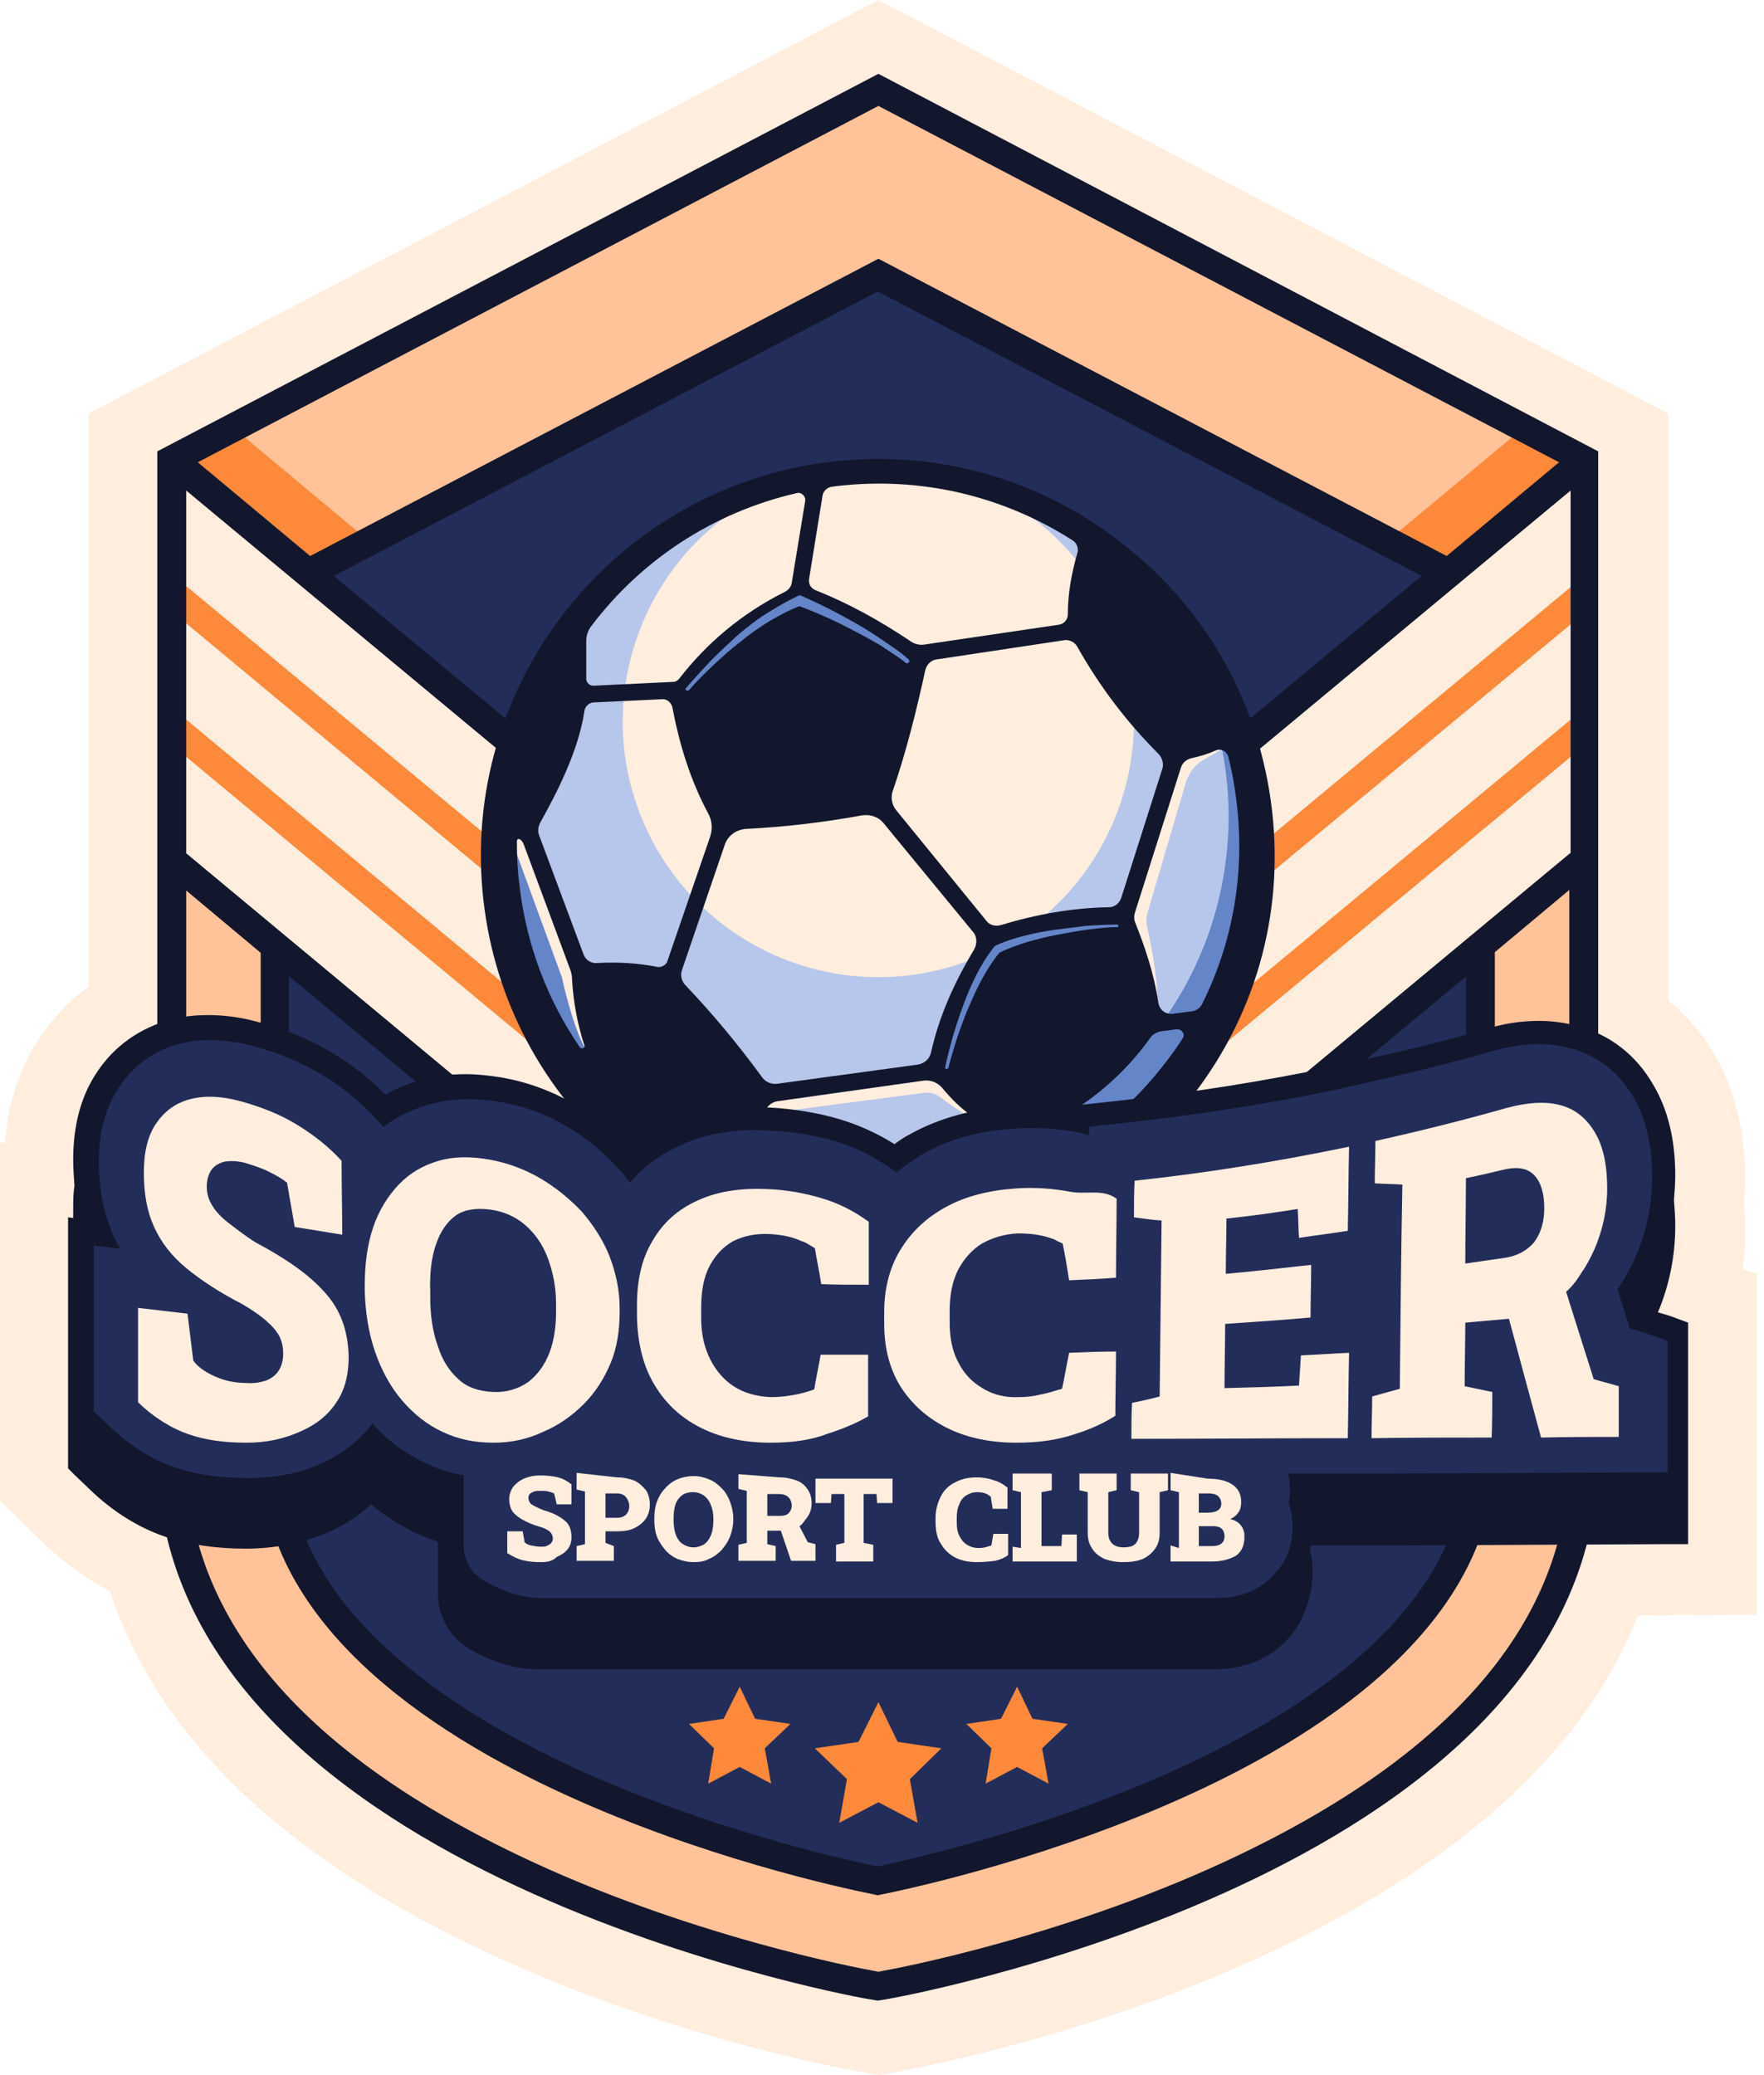 <svg width="85" height="100" viewBox="0 0 85 100" fill="none" xmlns="http://www.w3.org/2000/svg">
<g clip-path="url(#clip0_1_81)">
<path d="M41.151 99.783C40.285 99.629 32.611 98.174 24.536 94.585C14.14 89.944 7.673 83.942 5.291 76.671C4.146 76.083 3.032 75.278 2.011 74.288L0 72.308V55.043L0.248 55.074C0.371 53.187 0.928 51.485 1.918 50C2.568 49.041 3.342 48.205 4.27 47.556V19.926L42.327 0L80.384 19.926V48.205C81.25 48.917 82.023 49.814 82.611 50.804C83.602 52.506 84.097 54.548 84.097 56.838C84.097 57.24 84.066 57.611 84.035 58.014C84.066 58.416 84.097 58.818 84.097 59.251C84.097 59.901 84.066 60.551 83.973 61.17L84.653 61.386V77.816L78.929 77.847C76.238 84.623 69.864 90.254 59.963 94.647C51.949 98.205 44.338 99.629 43.502 99.783L42.327 100L41.151 99.783Z" fill="#FFEDDE"/>
<path d="M14.851 27.63L42.327 50.433L69.771 27.63L76.361 22.153V41.429L71.38 45.575L42.327 69.709L13.274 45.575L8.292 41.429V22.153L14.851 27.63Z" fill="#FFEDDE"/>
<path d="M42.327 57.766L7.859 29.115L8.756 28.063L42.358 55.971L75.959 28.063L76.856 29.115L42.327 57.766ZM76.794 35.551L75.897 34.499L42.296 62.407L8.725 34.468L7.828 35.52L42.296 64.171L76.794 35.551Z" fill="#FF893B"/>
<path d="M71.38 45.575V70.111C71.38 77.723 63.645 82.89 57.147 85.86C50.681 88.83 44.09 90.316 42.327 90.656C40.594 90.316 34.066 88.861 27.599 85.891C21.07 82.921 13.274 77.754 13.274 70.111V45.575L42.327 69.709L71.38 45.575Z" fill="#232D59"/>
<path d="M76.361 41.429V70.111C76.361 89.326 44.152 95.39 42.76 95.637L42.327 95.73L41.894 95.637C40.532 95.39 8.292 89.326 8.292 70.111V41.429L13.274 45.575V70.111C13.274 77.754 21.07 82.921 27.599 85.891C34.066 88.861 40.594 90.285 42.327 90.656C44.059 90.285 50.65 88.83 57.147 85.86C63.645 82.89 71.38 77.723 71.38 70.111V45.575L76.361 41.429Z" fill="#FFC299"/>
<path d="M76.361 22.153L69.771 27.63L42.327 13.242L14.851 27.63L8.292 22.153L42.327 4.332L76.361 22.153Z" fill="#FFC299"/>
<path d="M66.832 26.083L69.771 27.63L76.361 22.154L73.422 20.606L66.832 26.083Z" fill="#FF893B"/>
<path d="M17.791 26.083L14.851 27.63L8.292 22.154L11.231 20.606L17.791 26.083Z" fill="#FF893B"/>
<path d="M69.771 27.63L42.327 50.433L14.851 27.63L42.327 13.242L69.771 27.63Z" fill="#232D59"/>
<path d="M42.327 3.558L7.58 21.751V70.111C7.58 89.882 40.346 96.07 41.739 96.318L42.296 96.411L42.853 96.318C44.245 96.07 77.011 89.882 77.011 70.111V21.751L42.327 3.558ZM75.65 41.12L42.296 68.843L8.973 41.12V23.639L42.327 51.361L75.681 23.639V41.12H75.65ZM13.954 47.061L42.296 70.637L70.637 47.061V70.111C70.637 77.351 63.119 82.333 56.807 85.21C50.588 88.057 44.276 89.511 42.296 89.944C40.316 89.542 34.066 88.088 27.846 85.272C21.504 82.364 13.923 77.382 13.923 70.111V47.061H13.954ZM16.089 27.754L42.296 14.047L68.502 27.754L42.296 49.536L16.089 27.754ZM75.124 22.277L69.709 26.794L42.327 12.469L14.944 26.794L9.53 22.277L42.327 5.105L75.124 22.277ZM59.777 89.356C51.547 93.317 43.007 94.895 42.636 94.957L42.327 95.019L42.017 94.957C41.646 94.895 33.106 93.317 24.876 89.356C14.325 84.282 8.973 77.816 8.973 70.111V42.914L12.562 45.916V70.111C12.562 78.125 20.576 83.447 27.29 86.51C33.787 89.48 40.316 90.934 42.172 91.306L42.296 91.337L42.419 91.306C44.276 90.934 50.866 89.449 57.395 86.448C64.078 83.385 72.03 78.063 72.03 70.08V45.885L75.619 42.884V70.08C75.65 77.816 70.328 84.282 59.777 89.356Z" fill="#12172E"/>
<path d="M42.327 59.22C52.477 59.22 60.705 50.992 60.705 40.842C60.705 30.691 52.477 22.463 42.327 22.463C32.176 22.463 23.948 30.691 23.948 40.842C23.948 50.992 32.176 59.22 42.327 59.22Z" fill="#6585C9"/>
<path d="M58.968 42.148C60.508 32.946 54.296 24.238 45.094 22.698C35.891 21.159 27.183 27.371 25.644 36.573C24.105 45.776 30.317 54.483 39.519 56.023C48.721 57.562 57.429 51.35 58.968 42.148Z" fill="#B7C7EB"/>
<path d="M24.629 40.408L27.073 47.092C27.073 47.092 27.63 49.721 28.342 50.773C29.053 51.825 27.816 45.761 27.816 45.761L25.34 40.037L24.629 40.408Z" fill="#FFEDDE"/>
<path d="M36.262 54.981C36.262 54.981 36.819 54.672 37.16 54.022C37.314 53.744 37.593 53.558 37.902 53.527L44.554 52.661C44.802 52.63 45.05 52.692 45.266 52.847C45.761 53.218 46.72 53.899 47.463 54.177L45.173 51.547L36.665 52.723L36.262 54.981Z" fill="#FFEDDE"/>
<path d="M58.818 36.139L58.014 36.603C57.611 36.819 57.302 37.222 57.147 37.686L55.291 43.998C55.229 44.183 55.229 44.4 55.26 44.586C55.415 45.297 55.786 47.061 55.755 48.082L54.146 44.029L56.993 35.86L58.818 36.139Z" fill="#FFEDDE"/>
<path d="M47.364 46.008C53.569 43.224 56.342 35.937 53.557 29.732C50.773 23.527 43.486 20.755 37.281 23.539C31.077 26.323 28.304 33.61 31.088 39.815C33.873 46.02 41.16 48.792 47.364 46.008Z" fill="#FFEDDE"/>
<path d="M61.293 39.047C60.705 33.973 58.199 29.425 54.177 26.269C50.186 23.082 45.173 21.659 40.099 22.246C29.641 23.453 22.092 32.952 23.298 43.41C24.412 53.156 32.704 60.334 42.265 60.334C42.977 60.334 43.719 60.303 44.462 60.211C49.536 59.623 54.084 57.116 57.24 53.094C60.458 49.103 61.881 44.121 61.293 39.047ZM55.817 36.324C56.002 36.51 56.095 36.819 56.002 37.067L54.022 43.286C53.929 43.533 53.713 43.719 53.434 43.719C51.671 43.75 49.938 44.059 48.205 44.586C47.958 44.647 47.679 44.586 47.525 44.369L43.162 39.016C42.977 38.769 42.915 38.428 43.007 38.15C43.657 36.263 44.152 34.282 44.585 32.302C44.647 32.024 44.864 31.807 45.142 31.776L51.3 30.848C51.516 30.817 51.764 30.941 51.887 31.126C53.001 33.106 54.301 34.808 55.817 36.324ZM38.985 27.909L39.635 23.886C39.666 23.67 39.852 23.484 40.099 23.453C40.192 23.453 40.254 23.422 40.346 23.422C44.369 22.958 48.329 23.886 51.702 26.052C51.887 26.176 51.98 26.423 51.918 26.64C51.64 27.599 51.454 28.589 51.454 29.61C51.454 29.858 51.269 30.074 51.021 30.105L44.523 31.064C44.307 31.095 44.09 31.034 43.936 30.941C42.419 29.92 40.903 29.084 39.356 28.465C39.078 28.373 38.954 28.156 38.985 27.909ZM28.249 30.879C28.249 30.631 28.342 30.353 28.496 30.167C30.879 27.011 34.344 24.691 38.397 23.762C38.614 23.701 38.83 23.917 38.8 24.134L38.15 28.094C38.119 28.28 37.995 28.434 37.809 28.527C35.767 29.548 34.066 30.972 32.704 32.735C32.642 32.797 32.55 32.859 32.457 32.859L28.589 33.045C28.403 33.045 28.249 32.89 28.249 32.704C28.249 32.116 28.249 31.529 28.249 30.879ZM27.939 50.464C26.392 48.206 25.371 45.576 25.031 42.667C24.938 41.956 24.907 41.244 24.907 40.563C24.907 40.316 25.155 40.439 25.247 40.718L27.475 46.72C27.537 46.875 27.568 47.061 27.568 47.246C27.63 48.267 27.816 49.319 28.156 50.371C28.218 50.495 28.032 50.588 27.939 50.464ZM31.683 46.597C30.755 46.411 29.765 46.349 28.713 46.411C28.465 46.411 28.218 46.256 28.125 46.009L25.99 40.285C25.897 40.068 25.928 39.821 26.052 39.604C26.794 38.274 27.877 36.201 28.156 34.282C28.187 34.035 28.403 33.849 28.62 33.849L31.931 33.694C32.147 33.694 32.333 33.849 32.395 34.066C32.735 35.86 33.261 37.593 34.127 39.202C34.313 39.542 34.344 39.944 34.22 40.316L32.147 46.349C32.085 46.504 31.869 46.628 31.683 46.597ZM32.859 46.751L34.932 40.687C35.087 40.254 35.489 39.975 35.953 39.944C37.809 39.852 39.666 39.635 41.522 39.295C41.925 39.233 42.327 39.356 42.574 39.666L46.875 44.895C47.092 45.142 47.092 45.483 46.937 45.761C45.947 47.401 45.235 49.041 44.864 50.712C44.802 51.021 44.554 51.238 44.245 51.3L37.438 52.228C37.16 52.259 36.881 52.135 36.727 51.918C35.551 50.309 34.313 48.824 33.044 47.494C32.859 47.308 32.766 47.03 32.859 46.751ZM35.117 56.498C34.994 56.436 34.839 56.374 34.715 56.312C34.406 56.157 34.53 55.662 34.901 55.693C34.901 55.693 34.901 55.693 34.932 55.693C35.056 55.693 35.21 55.755 35.303 55.848L35.427 55.941C35.767 56.188 35.489 56.652 35.117 56.498ZM48.669 55.136L47.648 56.931C47.525 57.147 47.308 57.333 47.061 57.395C46.163 57.642 45.235 57.828 44.276 57.952C43.007 58.106 41.77 58.106 40.563 57.983C39.882 57.921 39.233 57.673 38.676 57.271L36.541 55.755C36.2 55.508 36.108 55.074 36.324 54.734C36.541 54.363 36.696 53.991 36.85 53.589C36.943 53.311 37.191 53.094 37.5 53.063L44.523 52.073C44.864 52.042 45.173 52.166 45.39 52.413C46.256 53.465 47.215 54.208 48.391 54.486C48.7 54.579 48.824 54.889 48.669 55.136ZM56.992 50.031C56.683 50.526 56.312 51.021 55.941 51.485C54.239 53.62 52.104 55.291 49.691 56.436C49.35 56.59 49.01 56.219 49.196 55.879L49.845 54.734C49.938 54.548 50.093 54.425 50.278 54.332C52.475 53.249 54.177 51.764 55.415 50.031C55.538 49.845 55.755 49.722 56.002 49.691L56.714 49.598C56.962 49.598 57.116 49.845 56.992 50.031ZM57.921 48.391C57.828 48.577 57.642 48.701 57.457 48.731L56.498 48.855C56.157 48.886 55.879 48.67 55.817 48.329C55.6 46.875 55.167 45.637 54.703 44.462C54.641 44.338 54.641 44.183 54.672 44.029L56.9 37.005C56.962 36.788 57.147 36.603 57.395 36.541C57.828 36.448 58.23 36.324 58.571 36.17C58.818 36.046 59.127 36.201 59.189 36.479C59.375 37.191 59.499 37.933 59.592 38.707C59.994 42.079 59.406 45.421 57.921 48.391Z" fill="#12172E"/>
<path d="M33.075 33.137C33.447 32.704 33.849 32.271 34.251 31.838C34.653 31.436 35.087 31.033 35.52 30.631C35.953 30.26 36.417 29.889 36.912 29.579C37.407 29.27 37.933 28.96 38.459 28.713C38.521 28.682 38.583 28.682 38.614 28.713C39.542 29.115 40.439 29.579 41.306 30.074C41.739 30.322 42.172 30.6 42.574 30.879C42.977 31.157 43.41 31.436 43.781 31.776C43.812 31.807 43.843 31.869 43.781 31.931C43.75 31.962 43.688 31.993 43.626 31.931C43.255 31.621 42.822 31.374 42.419 31.095C41.986 30.848 41.553 30.6 41.12 30.384C40.254 29.92 39.356 29.517 38.428 29.177H38.614C38.088 29.363 37.593 29.641 37.098 29.92C36.603 30.229 36.139 30.538 35.705 30.91C35.241 31.25 34.808 31.652 34.406 32.023C33.973 32.426 33.571 32.828 33.199 33.261C33.168 33.292 33.106 33.292 33.044 33.261C33.044 33.23 33.014 33.168 33.075 33.137Z" fill="#6585C9"/>
<path d="M45.544 51.454C45.637 50.928 45.792 50.433 45.916 49.938C46.071 49.443 46.225 48.948 46.411 48.453C46.782 47.463 47.215 46.504 47.896 45.637C47.927 45.606 47.927 45.606 47.958 45.575C48.422 45.359 48.917 45.204 49.412 45.08C49.907 44.957 50.402 44.864 50.866 44.802C51.361 44.74 51.856 44.678 52.352 44.616C52.846 44.585 53.342 44.554 53.837 44.554C53.867 44.554 53.898 44.585 53.898 44.616C53.898 44.647 53.867 44.678 53.837 44.678C53.342 44.678 52.846 44.74 52.382 44.802C51.887 44.864 51.423 44.957 50.928 45.05C50.433 45.142 49.969 45.266 49.505 45.39C49.041 45.544 48.577 45.699 48.144 45.916L48.205 45.854C47.556 46.627 47.092 47.556 46.689 48.515C46.473 48.979 46.318 49.474 46.132 49.969C45.978 50.464 45.823 50.959 45.699 51.454C45.699 51.485 45.637 51.516 45.606 51.516C45.575 51.516 45.544 51.485 45.544 51.454Z" fill="#6585C9"/>
<path d="M80.507 63.428C80.507 63.428 80.229 63.335 79.889 63.242C80.445 61.912 80.724 60.52 80.724 59.066C80.724 58.663 80.693 58.23 80.662 57.828C80.693 57.426 80.724 57.023 80.724 56.652C80.724 54.95 80.384 53.496 79.672 52.289C78.837 50.835 77.568 49.845 75.99 49.443C75.433 49.288 74.814 49.196 74.165 49.196C73.329 49.196 72.432 49.319 71.473 49.629C69.369 50.247 67.203 50.742 65.347 51.145L64.14 51.423C60.891 52.104 57.55 52.63 54.27 53.001L52.321 53.218L51.33 53.311V53.372C50.773 53.311 50.217 53.28 49.629 53.28C49.319 53.28 49.01 53.28 48.7 53.311C46.906 53.434 45.297 53.867 43.936 54.61C43.626 54.765 43.348 54.95 43.1 55.136C42.265 54.61 41.368 54.208 40.439 53.929C39.387 53.62 38.243 53.434 37.067 53.372C36.85 53.372 36.603 53.342 36.386 53.342C34.808 53.342 33.385 53.62 32.147 54.208C31.497 54.517 30.879 54.889 30.353 55.322C29.579 54.486 28.682 53.775 27.692 53.218C26.578 52.568 25.402 52.135 24.134 51.918C23.546 51.825 22.989 51.764 22.432 51.764C21.658 51.764 20.885 51.856 20.204 52.073C19.616 52.228 19.059 52.475 18.564 52.754C17.791 51.949 16.924 51.269 15.965 50.712C14.882 50.062 13.676 49.567 12.345 49.226C11.541 49.01 10.767 48.917 10.025 48.917C9.406 48.917 8.818 48.979 8.23 49.134C6.745 49.536 5.507 50.402 4.672 51.671C3.899 52.816 3.527 54.239 3.527 55.879C3.527 56.281 3.558 56.714 3.589 57.147C3.527 57.519 3.527 57.921 3.527 58.292C3.527 58.416 3.527 58.539 3.527 58.694L3.28 58.663V59.901V62.314V67.884V70.297V70.761L3.62 71.101L4.301 71.751C5.446 72.865 6.714 73.638 8.014 74.072C9.158 74.443 10.396 74.629 11.85 74.629C13.274 74.629 14.604 74.35 15.78 73.855C16.584 73.515 17.265 73.051 17.884 72.494C18.503 73.02 19.183 73.453 19.926 73.824C20.297 74.01 20.699 74.165 21.102 74.288V74.381V76.794C21.102 77.908 21.689 78.929 22.648 79.486C23.793 80.136 24.845 80.445 26.052 80.445H58.385C60.056 80.445 61.262 79.919 62.191 78.837C62.964 77.908 63.521 76.145 63.119 74.691C63.15 74.629 63.15 74.536 63.181 74.474H63.861H67.141L74.072 74.443L80.229 74.412H81.343V73.298V70.885V66.986V64.573V63.737L80.507 63.428Z" fill="#12172E"/>
<path d="M78.527 64.016C78.342 63.366 78.125 62.748 77.939 62.129C77.97 62.067 78.032 62.005 78.063 61.943C78.342 61.51 78.62 61.015 78.837 60.52V60.489C79.363 59.282 79.61 58.014 79.61 56.683C79.61 55.198 79.301 53.898 78.713 52.877C78.032 51.702 76.98 50.866 75.712 50.526C75.248 50.402 74.722 50.309 74.195 50.309C73.453 50.309 72.68 50.433 71.813 50.681C69.771 51.269 67.698 51.764 65.625 52.228L64.418 52.506C61.139 53.187 57.766 53.713 54.425 54.084L52.475 54.301V54.703C52.321 54.672 52.135 54.61 51.98 54.579C51.238 54.425 50.464 54.363 49.691 54.363C49.412 54.363 49.134 54.363 48.855 54.394C47.215 54.486 45.761 54.889 44.554 55.569C44.059 55.848 43.626 56.157 43.193 56.498C42.265 55.817 41.275 55.291 40.192 54.981C39.202 54.703 38.181 54.517 37.098 54.486C36.881 54.486 36.665 54.456 36.479 54.456C35.056 54.456 33.787 54.703 32.704 55.229C31.776 55.662 30.971 56.25 30.353 56.993C30.167 56.745 29.981 56.498 29.765 56.281C29.022 55.477 28.187 54.765 27.228 54.239C26.238 53.651 25.155 53.28 24.041 53.094C23.515 53.001 23.02 52.97 22.556 52.97C21.875 52.97 21.225 53.063 20.606 53.249C19.833 53.465 19.09 53.837 18.471 54.301L18.1 53.898C17.327 53.063 16.46 52.352 15.47 51.764C14.48 51.176 13.366 50.712 12.16 50.402C11.448 50.217 10.767 50.124 10.118 50.124C9.592 50.124 9.097 50.186 8.632 50.309C7.426 50.619 6.405 51.361 5.724 52.413C5.074 53.373 4.765 54.579 4.765 56.002C4.765 57.333 5.012 58.54 5.476 59.561C5.569 59.777 5.693 59.963 5.786 60.179L4.517 60.025V68.007L5.198 68.657C6.219 69.647 7.333 70.359 8.478 70.73C9.499 71.071 10.644 71.225 11.974 71.225C13.243 71.225 14.418 71.009 15.439 70.545C16.46 70.081 17.327 69.431 17.945 68.595C18.657 69.4 19.523 70.049 20.514 70.514C21.102 70.792 21.751 71.009 22.401 71.102H22.339V74.443C22.339 75.155 22.71 75.835 23.329 76.176C24.195 76.671 25.093 77.011 26.176 77.011C26.176 77.011 56.59 77.011 58.509 77.011C60.025 77.011 60.86 76.485 61.479 75.773C61.634 75.619 61.757 75.433 61.85 75.278C61.85 75.248 61.881 75.248 61.881 75.217C62.16 74.722 62.283 74.165 62.283 73.546C62.283 73.174 62.221 72.803 62.098 72.432C62.129 72.246 62.16 72.03 62.16 71.813C62.16 71.535 62.129 71.256 62.067 71.009C62.717 71.009 63.985 71.009 63.985 71.009H67.265L74.195 70.978L80.353 70.947V64.635C80.198 64.511 78.558 64.016 78.527 64.016Z" fill="#232D59"/>
<path d="M11.881 69.524C10.829 69.524 9.901 69.4 9.097 69.121C8.292 68.843 7.457 68.348 6.652 67.574C6.652 66.058 6.652 64.542 6.652 63.026C7.457 63.119 8.23 63.212 9.035 63.305C9.127 64.047 9.22 64.821 9.313 65.563C9.499 65.842 9.839 66.089 10.303 66.306C10.767 66.522 11.293 66.646 11.85 66.646C12.252 66.677 12.562 66.615 12.84 66.522C13.366 66.306 13.645 65.873 13.645 65.223C13.645 64.913 13.583 64.635 13.459 64.388C13.212 63.923 12.624 63.397 11.665 62.84C10.582 62.283 9.684 61.696 8.973 61.108C8.261 60.52 7.766 59.87 7.426 59.128C7.085 58.385 6.931 57.519 6.931 56.498C6.931 55.538 7.116 54.734 7.519 54.146C7.921 53.558 8.447 53.156 9.158 52.97C9.87 52.785 10.644 52.816 11.572 53.063C12.593 53.342 13.521 53.713 14.325 54.208C15.13 54.703 15.842 55.26 16.46 55.941C16.46 57.117 16.491 58.323 16.491 59.499C15.718 59.375 14.975 59.251 14.202 59.128C14.078 58.416 13.954 57.704 13.83 56.993C13.645 56.838 13.335 56.652 12.964 56.467C12.593 56.281 12.191 56.157 11.788 56.033C11.417 55.941 11.108 55.941 10.86 55.972C10.582 56.033 10.365 56.157 10.21 56.343C10.056 56.559 9.963 56.838 9.963 57.178C9.963 57.457 10.025 57.735 10.179 58.014C10.334 58.292 10.582 58.602 10.984 58.911C11.386 59.22 11.819 59.561 12.314 59.87C13.769 60.644 14.882 61.417 15.625 62.253C16.398 63.088 16.77 64.109 16.801 65.378C16.801 66.244 16.615 66.987 16.213 67.574C15.811 68.193 15.223 68.657 14.511 68.967C13.707 69.338 12.84 69.524 11.881 69.524ZM23.793 69.524C22.896 69.524 22.092 69.369 21.318 68.998C20.576 68.657 19.926 68.131 19.369 67.482C18.812 66.832 18.379 66.027 18.069 65.13C17.76 64.233 17.605 63.243 17.574 62.191C17.574 62.129 17.574 62.036 17.574 61.974C17.574 60.922 17.698 59.994 17.977 59.158C18.255 58.323 18.688 57.642 19.214 57.086C19.74 56.529 20.39 56.157 21.132 55.941C21.875 55.724 22.679 55.724 23.577 55.879C24.443 56.033 25.279 56.343 26.021 56.776C26.764 57.209 27.444 57.766 28.032 58.385C28.589 59.035 29.053 59.746 29.363 60.52C29.672 61.324 29.858 62.16 29.858 63.026C29.858 63.088 29.858 63.15 29.858 63.212C29.858 64.109 29.734 64.944 29.424 65.687C29.115 66.43 28.682 67.11 28.125 67.667C27.568 68.224 26.918 68.688 26.176 68.998C25.464 69.338 24.66 69.524 23.793 69.524ZM23.762 67.079C24.412 67.11 24.969 66.925 25.433 66.615C26.361 65.904 26.826 64.728 26.794 63.026C26.794 62.964 26.794 62.871 26.794 62.809C26.794 62.005 26.64 61.293 26.392 60.613C26.145 59.963 25.773 59.437 25.309 59.035C24.845 58.633 24.288 58.385 23.639 58.292C22.927 58.199 22.37 58.292 21.968 58.571C21.535 58.88 21.225 59.344 21.009 59.963C20.792 60.582 20.699 61.355 20.73 62.253C20.73 62.345 20.73 62.407 20.73 62.5C20.73 63.397 20.854 64.202 21.102 64.882C21.318 65.563 21.658 66.089 22.122 66.492C22.525 66.863 23.082 67.048 23.762 67.079ZM37.129 69.524C35.922 69.524 34.808 69.307 33.849 68.843C32.89 68.379 32.116 67.698 31.559 66.77C31.003 65.873 30.724 64.759 30.693 63.459C30.693 63.274 30.693 63.088 30.693 62.902C30.693 61.727 30.91 60.675 31.436 59.808C31.931 58.942 32.642 58.292 33.602 57.859C34.53 57.426 35.644 57.24 36.974 57.302C37.871 57.333 38.738 57.488 39.573 57.735C40.408 57.983 41.151 58.354 41.863 58.88C41.863 59.901 41.863 60.891 41.863 61.912C41.089 61.912 40.346 61.912 39.573 61.881C39.48 61.293 39.356 60.706 39.264 60.149C39.171 60.087 39.047 60.025 38.954 59.963C38.861 59.901 38.738 59.839 38.614 59.808C38.15 59.592 37.655 59.499 37.067 59.468C36.417 59.437 35.829 59.561 35.334 59.808C34.839 60.087 34.468 60.489 34.189 61.015C33.911 61.541 33.787 62.222 33.787 62.995C33.787 63.181 33.787 63.367 33.787 63.552C33.787 64.295 33.942 64.944 34.22 65.501C34.499 66.058 34.901 66.522 35.396 66.832C35.891 67.141 36.479 67.296 37.129 67.327C37.469 67.327 37.84 67.296 38.181 67.234C38.552 67.172 38.892 67.079 39.233 66.956C39.325 66.399 39.449 65.842 39.542 65.285C40.316 65.285 41.058 65.285 41.832 65.285C41.832 66.275 41.832 67.265 41.832 68.255C41.306 68.564 40.656 68.843 39.882 69.091C39.078 69.4 38.181 69.524 37.129 69.524ZM48.979 69.524C47.772 69.524 46.658 69.307 45.699 68.843C44.74 68.379 43.998 67.729 43.441 66.894C42.884 66.027 42.605 65.006 42.605 63.769C42.605 63.583 42.605 63.397 42.605 63.243C42.605 62.129 42.853 61.108 43.379 60.242C43.905 59.375 44.616 58.694 45.575 58.168C46.535 57.642 47.648 57.364 48.948 57.271C49.845 57.209 50.712 57.271 51.547 57.426C52.352 57.581 53.125 57.271 53.806 57.766C53.806 58.818 53.775 60.52 53.775 61.572C53.032 61.634 52.259 61.665 51.516 61.696C51.423 61.108 51.33 60.52 51.207 59.932C51.114 59.87 50.99 59.839 50.897 59.777C50.804 59.715 50.681 59.684 50.588 59.654C50.124 59.499 49.629 59.437 49.041 59.437C48.391 59.468 47.803 59.654 47.308 59.932C46.813 60.242 46.442 60.675 46.163 61.201C45.885 61.758 45.761 62.407 45.761 63.181C45.761 63.367 45.761 63.552 45.761 63.738C45.761 64.449 45.885 65.099 46.163 65.625C46.442 66.182 46.813 66.584 47.339 66.894C47.834 67.203 48.422 67.358 49.072 67.327C49.412 67.327 49.783 67.296 50.124 67.203C50.495 67.141 50.835 67.017 51.176 66.925C51.3 66.368 51.392 65.78 51.516 65.192C52.259 65.161 53.032 65.13 53.775 65.13C53.775 66.151 53.744 67.203 53.744 68.224C53.218 68.564 52.568 68.874 51.764 69.121C50.928 69.4 50.031 69.524 48.979 69.524ZM65.006 65.192C64.975 66.553 64.975 67.946 64.944 69.307C61.479 69.307 57.983 69.338 54.517 69.338C54.517 68.75 54.517 68.162 54.548 67.605C54.981 67.513 55.446 67.42 55.879 67.296C55.91 64.48 55.941 61.665 55.971 58.818C55.538 58.787 55.074 58.725 54.641 58.663C54.641 58.076 54.641 57.488 54.672 56.9C58.137 56.529 61.572 55.972 65.006 55.26C64.975 56.621 64.975 57.952 64.944 59.313C64.171 59.437 63.397 59.53 62.593 59.654C62.562 59.19 62.562 58.725 62.531 58.261C61.386 58.447 60.241 58.602 59.096 58.725C59.096 59.623 59.066 60.489 59.066 61.386C60.427 61.263 61.819 61.108 63.181 60.953C63.181 61.788 63.15 62.624 63.15 63.49C61.788 63.614 60.396 63.707 59.035 63.8C59.035 64.821 59.004 65.873 59.004 66.894C60.21 66.863 61.417 66.832 62.593 66.77C62.624 66.275 62.655 65.78 62.686 65.316C63.459 65.285 64.233 65.223 65.006 65.192ZM75.464 62.253C75.897 63.614 76.33 65.006 76.794 66.46C77.197 66.584 77.599 66.677 78.001 66.801C78.001 67.605 78.001 68.441 78.001 69.245C76.764 69.245 75.495 69.245 74.257 69.276C73.731 67.327 73.205 65.409 72.71 63.552C71.999 63.614 71.318 63.676 70.606 63.738C70.606 64.759 70.576 65.78 70.576 66.801C71.009 66.894 71.473 66.987 71.906 67.079C71.906 67.822 71.906 68.564 71.875 69.276C69.957 69.276 68.038 69.276 66.089 69.307C66.089 68.626 66.12 67.977 66.12 67.296C66.553 67.172 67.017 67.048 67.451 66.925C67.481 63.645 67.512 60.365 67.574 57.086C67.141 57.055 66.677 57.055 66.244 57.024C66.244 56.343 66.275 55.662 66.275 54.982C68.379 54.517 70.483 53.992 72.556 53.404C73.577 53.125 74.443 53.063 75.155 53.249C75.897 53.434 76.454 53.899 76.856 54.579C77.259 55.26 77.444 56.157 77.444 57.271C77.444 58.292 77.228 59.282 76.826 60.211C76.64 60.613 76.454 60.984 76.207 61.324C75.99 61.696 75.743 62.005 75.464 62.253ZM70.637 56.776C70.637 58.138 70.606 59.53 70.606 60.891C71.256 60.798 71.875 60.706 72.525 60.613C73.113 60.52 73.577 60.272 73.917 59.87C74.227 59.468 74.412 58.911 74.412 58.23C74.412 57.519 74.257 56.993 73.948 56.652C73.639 56.312 73.174 56.219 72.556 56.343C71.906 56.498 71.256 56.652 70.637 56.776ZM26.052 75.279C25.712 75.279 25.433 75.248 25.186 75.186C24.938 75.124 24.691 75 24.443 74.845V73.793H25.186L25.279 74.319C25.34 74.381 25.433 74.443 25.588 74.474C25.743 74.505 25.897 74.536 26.083 74.536C26.207 74.536 26.299 74.536 26.392 74.474C26.547 74.412 26.64 74.288 26.64 74.134C26.64 74.041 26.609 73.979 26.578 73.917C26.516 73.793 26.33 73.67 26.021 73.577C25.681 73.484 25.402 73.36 25.186 73.237C24.969 73.113 24.814 72.989 24.691 72.834C24.598 72.68 24.536 72.494 24.536 72.246C24.536 72.03 24.598 71.844 24.721 71.659C24.845 71.504 25.031 71.349 25.247 71.256C25.464 71.163 25.712 71.102 26.021 71.102C26.361 71.102 26.64 71.132 26.887 71.194C27.135 71.256 27.352 71.38 27.537 71.535V72.494H26.826L26.702 71.968C26.64 71.937 26.547 71.906 26.423 71.875C26.299 71.844 26.176 71.844 26.052 71.844C25.928 71.844 25.835 71.844 25.743 71.875C25.65 71.906 25.588 71.937 25.526 71.999C25.464 72.061 25.464 72.123 25.464 72.216C25.464 72.277 25.495 72.339 25.526 72.401C25.557 72.463 25.65 72.525 25.773 72.587C25.897 72.649 26.021 72.71 26.176 72.772C26.64 72.896 26.98 73.082 27.197 73.267C27.444 73.453 27.537 73.732 27.537 74.072C27.537 74.319 27.475 74.505 27.352 74.66C27.228 74.814 27.042 74.938 26.826 75.031C26.609 75.248 26.361 75.279 26.052 75.279ZM29.579 74.505V75.217H27.785V74.505L28.187 74.412V71.875L27.785 71.782V70.978L29.734 71.194C30.043 71.194 30.322 71.256 30.569 71.349C30.817 71.473 30.971 71.628 31.126 71.813C31.25 71.999 31.312 72.246 31.312 72.494C31.312 72.772 31.25 72.989 31.126 73.175C31.003 73.36 30.817 73.515 30.569 73.639C30.322 73.763 30.043 73.793 29.734 73.793H29.177V74.35L29.579 74.505ZM29.734 71.968H29.177V73.144H29.734C29.919 73.144 30.074 73.082 30.167 72.989C30.26 72.896 30.322 72.742 30.322 72.587C30.322 72.401 30.26 72.277 30.167 72.154C30.074 72.03 29.919 71.968 29.734 71.968ZM33.416 75.279C33.137 75.279 32.89 75.217 32.642 75.124C32.426 75.031 32.209 74.876 32.054 74.691C31.9 74.505 31.745 74.288 31.652 74.041C31.559 73.793 31.529 73.515 31.529 73.237V73.175C31.529 72.896 31.559 72.618 31.652 72.37C31.745 72.123 31.869 71.906 32.054 71.72C32.209 71.535 32.426 71.38 32.642 71.287C32.859 71.194 33.137 71.132 33.416 71.132C33.694 71.132 33.942 71.194 34.158 71.287C34.406 71.38 34.592 71.535 34.777 71.72C34.963 71.906 35.087 72.123 35.179 72.37C35.272 72.618 35.334 72.896 35.334 73.175V73.237C35.334 73.515 35.272 73.793 35.179 74.041C35.087 74.288 34.932 74.505 34.777 74.691C34.592 74.876 34.406 75.031 34.158 75.124C33.942 75.248 33.694 75.279 33.416 75.279ZM33.416 74.567C33.602 74.567 33.787 74.505 33.942 74.412C34.22 74.196 34.375 73.824 34.375 73.267V73.206C34.375 72.958 34.344 72.742 34.251 72.525C34.189 72.339 34.066 72.184 33.911 72.061C33.756 71.968 33.602 71.906 33.385 71.906C33.168 71.906 32.983 71.968 32.859 72.061C32.735 72.154 32.611 72.308 32.55 72.494C32.488 72.68 32.457 72.927 32.457 73.175V73.237C32.457 73.484 32.488 73.732 32.55 73.917C32.611 74.103 32.704 74.257 32.859 74.381C33.044 74.505 33.23 74.567 33.416 74.567ZM38.521 73.546L38.923 74.319L39.294 74.412V75.217H38.119L37.624 73.763H36.974V74.412L37.376 74.505V75.217H35.582V74.443L35.984 74.35V71.844L35.582 71.751V71.04L37.562 71.194C37.871 71.194 38.15 71.256 38.397 71.349C38.645 71.442 38.8 71.597 38.923 71.782C39.047 71.968 39.109 72.184 39.109 72.432C39.109 72.68 39.047 72.896 38.923 73.082C38.861 73.175 38.8 73.237 38.738 73.329C38.676 73.422 38.583 73.515 38.521 73.546ZM36.974 71.968V73.051H37.562C37.748 73.051 37.902 73.02 37.995 72.927C38.088 72.834 38.15 72.71 38.15 72.556C38.15 72.401 38.088 72.246 37.995 72.154C37.902 72.061 37.748 71.999 37.562 71.999H36.974V71.968ZM42.079 74.443V75.248H40.285V74.443L40.687 74.35V71.999H40.068L40.037 72.432H39.294V71.256H43.007V72.432H42.265L42.234 71.999H41.615V74.35L42.079 74.443ZM47.061 75.279C46.689 75.279 46.349 75.217 46.04 75.062C45.73 74.907 45.514 74.691 45.328 74.381C45.142 74.103 45.08 73.732 45.08 73.329V73.144C45.08 72.772 45.173 72.432 45.328 72.123C45.483 71.813 45.699 71.597 46.009 71.442C46.287 71.287 46.627 71.194 47.03 71.194C47.308 71.194 47.587 71.225 47.834 71.318C48.082 71.38 48.329 71.504 48.546 71.689V72.71H47.834L47.741 72.123C47.71 72.092 47.679 72.092 47.648 72.061C47.618 72.03 47.587 72.03 47.556 71.999C47.432 71.937 47.246 71.906 47.092 71.906C46.875 71.906 46.72 71.968 46.566 72.061C46.411 72.154 46.287 72.308 46.225 72.494C46.132 72.68 46.102 72.896 46.102 73.175V73.36C46.102 73.608 46.132 73.824 46.225 74.01C46.318 74.196 46.442 74.35 46.596 74.443C46.751 74.536 46.937 74.598 47.123 74.598C47.215 74.598 47.339 74.598 47.463 74.567C47.587 74.536 47.679 74.505 47.772 74.474L47.865 73.917H48.577V74.938C48.422 75.062 48.205 75.155 47.958 75.217C47.679 75.248 47.401 75.279 47.061 75.279ZM51.887 73.948V75.248H48.793V74.536L49.196 74.598V71.906L48.793 71.813V71.009H50.681V71.813L50.186 71.906V74.505H51.145L51.176 73.948H51.887ZM54.115 75.279C53.775 75.279 53.465 75.217 53.218 75.124C52.97 75 52.754 74.845 52.63 74.629C52.475 74.412 52.413 74.165 52.413 73.855V71.906L52.011 71.813V71.009H53.806V71.813L53.404 71.906V73.855C53.404 74.01 53.434 74.165 53.496 74.257C53.62 74.474 53.837 74.567 54.146 74.567C54.301 74.567 54.455 74.536 54.548 74.505C54.765 74.412 54.889 74.196 54.889 73.855V71.906L54.486 71.813V71.009H56.281V71.813L55.879 71.906V73.855C55.879 74.165 55.817 74.412 55.662 74.629C55.507 74.845 55.322 75 55.074 75.124C54.765 75.248 54.455 75.279 54.115 75.279ZM58.416 75.248H56.405V74.474L56.807 74.598V71.906L56.405 71.813V70.978L58.199 71.256C58.694 71.256 59.096 71.349 59.375 71.535C59.654 71.72 59.808 71.999 59.808 72.37C59.808 72.556 59.777 72.742 59.684 72.865C59.592 73.02 59.468 73.113 59.282 73.206C59.437 73.237 59.561 73.298 59.684 73.391C59.777 73.484 59.87 73.577 59.901 73.701C59.963 73.824 59.963 73.948 59.963 74.072C59.963 74.474 59.839 74.753 59.561 74.969C59.282 75.124 58.911 75.248 58.416 75.248ZM58.199 71.968H57.766V72.896H58.168C58.632 72.896 58.849 72.742 58.849 72.463C58.849 72.308 58.787 72.184 58.694 72.092C58.571 71.999 58.416 71.968 58.199 71.968ZM58.447 73.546H57.766V74.505H58.416C58.787 74.505 59.004 74.35 59.004 74.041C59.004 73.917 58.973 73.824 58.942 73.763C58.849 73.608 58.694 73.546 58.447 73.546Z" fill="#FFEDDE"/>
<path d="M42.327 86.85L44.214 87.841L43.843 85.737L45.359 84.251L43.255 83.942L42.327 82.024L41.368 83.942L39.264 84.251L40.811 85.737L40.439 87.841L42.327 86.85Z" fill="#FF893B"/>
<path d="M35.644 85.149L37.16 85.953L36.85 84.251L38.088 83.076L36.386 82.828L35.644 81.281L34.87 82.828L33.199 83.076L34.406 84.251L34.127 85.953L35.644 85.149Z" fill="#FF893B"/>
<path d="M49.01 85.149L50.526 85.953L50.217 84.251L51.454 83.076L49.752 82.828L49.01 81.281L48.236 82.828L46.566 83.076L47.772 84.251L47.494 85.953L49.01 85.149Z" fill="#FF893B"/>
</g>
<defs>
<clipPath id="clip0_1_81">
<rect width="84.653" height="100" fill="white"/>
</clipPath>
</defs>
</svg>
